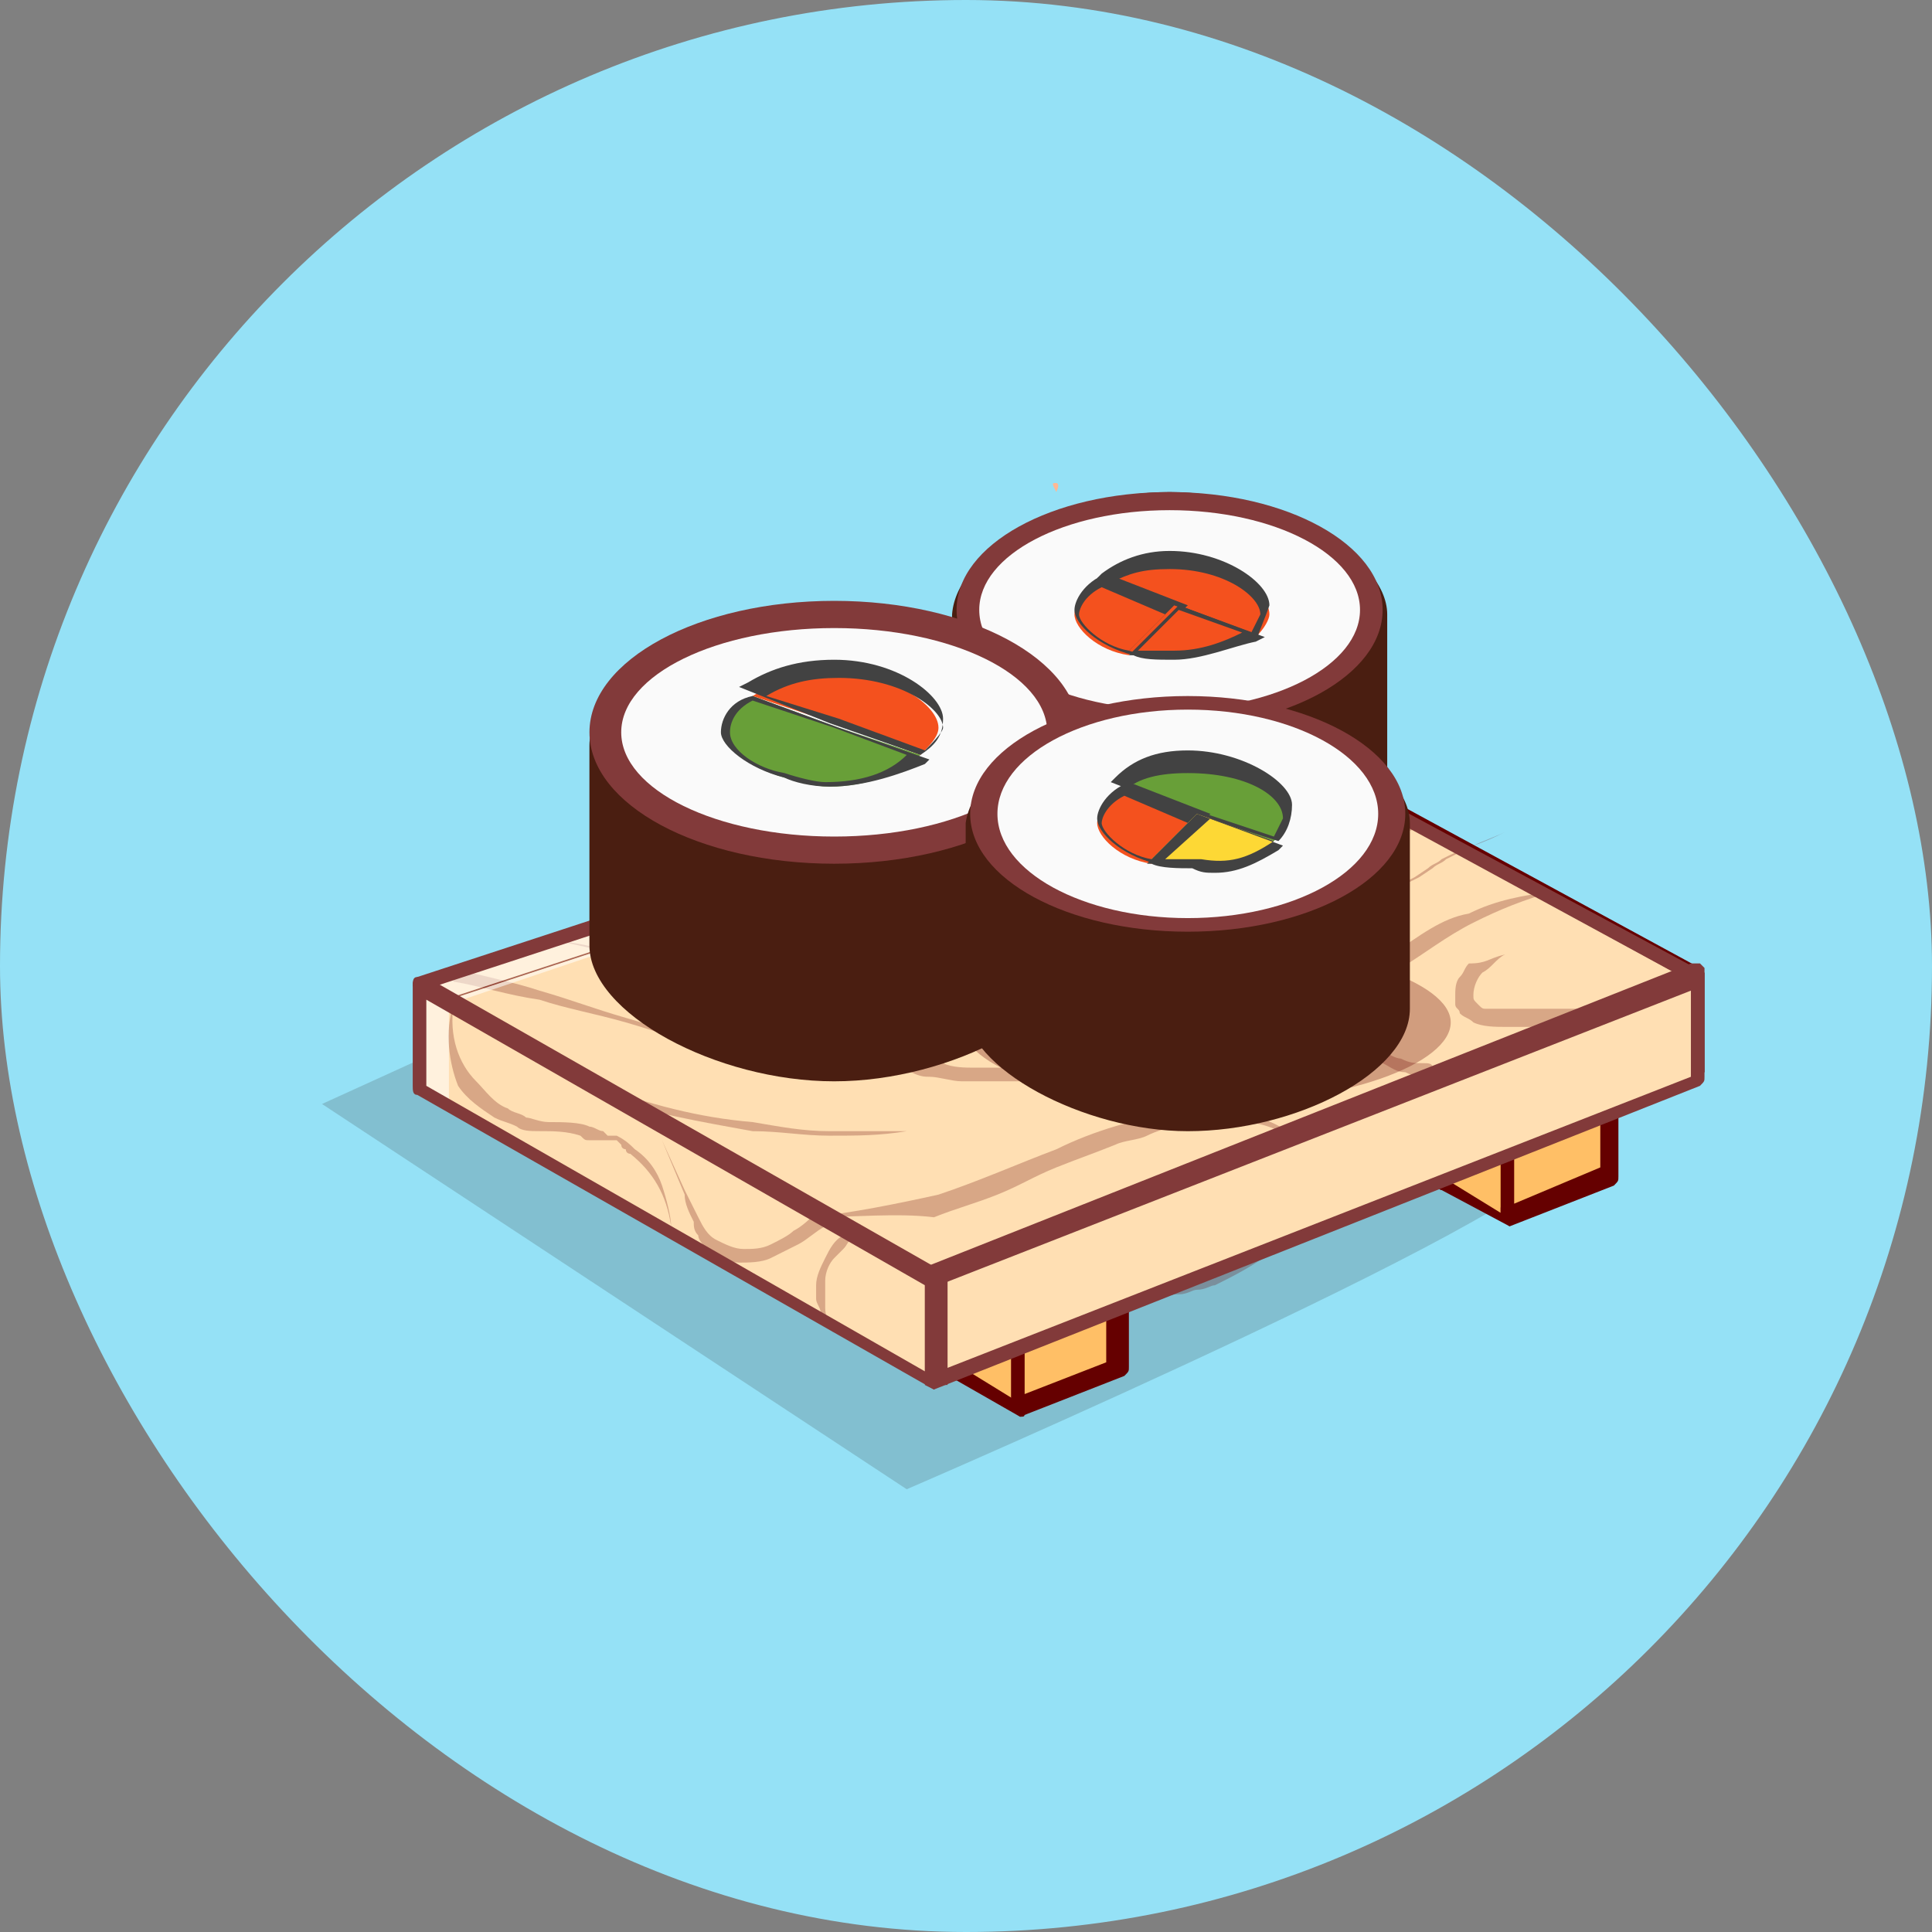 <svg width="48" height="48" viewBox="0 0 48 48" fill="none" xmlns="http://www.w3.org/2000/svg">
    <rect x="0" y="0" width="48" height="48" fill="#808080" stroke="none"/>
    <rect width="48" height="48" rx="24" fill="#95E1F6"/>
    <path opacity="0.2" d="M29.509 17.63L8 27.428L22.527 37C22.527 37 39.532 29.68 38.856 28.554C38.068 27.653 29.509 17.63 29.509 17.63Z" fill="#3A3A3A"/>
    <path d="M26.242 12.225C26.017 12.225 26.017 12.225 26.242 12.225C26.13 12 26.13 12 26.242 12C26.242 12 26.355 12 26.242 12.225Z" fill="#FFB894"/>
    <g opacity="0.3">
        <path d="M26.356 29.568C26.244 29.568 26.131 29.568 26.018 29.568C25.793 29.455 25.568 29.343 25.455 29.117C25.343 28.892 25.343 28.667 25.343 28.442C25.455 28.217 25.568 27.991 25.793 27.879C26.018 27.766 26.244 27.766 26.469 27.766C27.032 27.991 27.257 28.442 27.145 28.78C27.032 29.343 26.694 29.568 26.356 29.568ZM26.356 27.991C26.244 27.991 26.131 27.991 26.018 28.104C25.793 28.217 25.681 28.329 25.568 28.554C25.455 28.78 25.568 29.005 25.681 29.117C25.793 29.343 25.906 29.455 26.131 29.455C26.694 29.68 27.032 29.343 27.032 28.892C27.145 28.554 27.032 27.991 26.469 27.991H26.356Z" fill="#650000"/>
    </g>
    <path d="M27.596 30.919L25.344 31.932V34.86L27.596 33.959V30.919Z" fill="#FFBF66"/>
    <path d="M25.344 34.972V31.932L27.934 30.919V33.959L25.344 34.972ZM25.344 31.932V34.747L27.821 33.846V31.031L25.344 31.932Z" fill="#650000"/>
    <path d="M23.878 34.071L25.342 33.508V34.972L23.878 34.071Z" fill="#FFBF66"/>
    <path d="M25.343 35.085L23.767 34.184L25.343 33.508V35.085ZM23.879 34.071L25.231 34.972V33.621L23.879 34.071Z" fill="#650000"/>
    <path d="M35.929 29.342L37.505 28.779V30.243L35.929 29.342Z" fill="#F7A006"/>
    <path d="M37.505 30.243L35.929 29.342L37.505 28.666V30.243ZM35.929 29.342L37.28 30.243V28.779L35.929 29.342Z" fill="#650000"/>
    <path d="M25.344 35.198C25.232 35.085 25.119 35.085 25.119 34.972V32.045C25.119 31.932 25.119 31.932 25.232 31.819L27.709 30.919C27.822 30.919 27.822 30.919 27.934 30.919L28.047 31.031V33.959C28.047 34.072 28.047 34.072 27.934 34.184L25.344 35.198ZM25.457 32.157V34.635L27.484 33.846V31.256L25.457 32.157Z" fill="#650000"/>
    <path d="M39.983 26.302L37.506 27.203V30.243L39.983 29.342V26.302Z" fill="#F7A006"/>
    <path d="M37.506 30.243V27.203L40.096 26.189V29.23L37.506 30.243ZM37.506 27.203V30.13L39.983 29.23V26.414L37.506 27.203Z" fill="#650000"/>
    <path d="M39.983 26.301L37.506 27.202V30.243L39.983 29.342V26.301Z" fill="#FFBF66"/>
    <path d="M37.507 30.468C37.394 30.356 37.281 30.356 37.281 30.243V27.315C37.281 27.203 37.281 27.203 37.394 27.09L39.871 26.189C39.984 26.189 39.984 26.189 40.097 26.189L40.209 26.302V29.23C40.209 29.342 40.209 29.342 40.097 29.455L37.507 30.468ZM37.619 27.315V29.905L39.759 29.004V26.414L37.619 27.315Z" fill="#650000"/>
    <path d="M25.343 35.198L23.767 34.297C23.654 34.297 23.654 34.072 23.654 34.072C23.654 33.959 23.88 33.959 23.88 33.959L25.343 34.86C25.456 34.86 25.456 35.085 25.456 35.085C25.456 35.198 25.456 35.198 25.343 35.198Z" fill="#650000"/>
    <path d="M37.506 30.468L35.817 29.567C35.704 29.567 35.704 29.342 35.704 29.342C35.704 29.229 35.929 29.229 35.929 29.229L37.506 30.13C37.506 30.242 37.506 30.355 37.506 30.468Z" fill="#650000"/>
    <path d="M42.122 24.162L30.523 17.855L10.365 24.5L23.203 31.819L42.122 24.162Z" fill="#FFDFB3"/>
    <path d="M23.203 31.819L10.365 24.499H10.478L30.41 17.968L42.122 24.387L23.203 31.819ZM10.478 24.499L23.203 31.707L42.235 24.049L30.636 17.743L10.478 24.499Z" fill="#650000"/>
    <g opacity="0.25">
        <path d="M13.857 23.373C14.871 23.486 15.884 23.824 16.785 24.161C17.686 24.499 18.7 24.95 19.601 25.288C20.502 25.738 21.515 26.076 22.529 26.188L22.979 26.301C23.092 26.301 23.204 26.414 23.43 26.414C23.655 26.526 23.993 26.526 24.218 26.526C24.33 26.526 24.443 26.526 24.668 26.526H24.893C25.006 26.526 25.006 26.526 25.119 26.526H25.569H26.02C26.132 26.526 26.132 26.526 26.245 26.526H26.47C26.583 26.526 26.695 26.526 26.921 26.526C27.146 26.526 27.483 26.414 27.709 26.414C28.272 26.301 28.61 26.076 29.06 25.851L29.398 25.625C29.511 25.513 29.623 25.513 29.736 25.4C29.961 25.288 30.186 25.175 30.412 24.95C30.524 24.837 30.637 24.837 30.749 24.724L30.974 24.612L31.2 24.499L31.538 24.274L31.875 24.049C32.326 23.711 32.776 23.373 33.114 23.148C33.565 22.81 34.015 22.472 34.353 22.247L34.691 22.022C34.803 22.022 34.803 21.909 34.916 21.909L35.141 21.797L35.479 21.571C35.592 21.459 35.704 21.459 35.817 21.346C36.042 21.233 36.267 21.121 36.605 21.008C36.83 20.896 37.168 20.783 37.394 20.67C37.168 20.783 36.943 20.896 36.605 21.008C36.38 21.121 36.155 21.233 35.929 21.346C35.817 21.459 35.704 21.459 35.592 21.571L35.254 21.797L35.029 21.909C34.916 21.909 34.916 22.022 34.803 22.022L34.465 22.247C33.565 22.923 32.776 23.486 31.988 24.161C31.538 24.499 31.087 24.837 30.749 25.062C30.524 25.175 30.299 25.4 30.074 25.513C29.961 25.625 29.848 25.625 29.736 25.738L28.835 26.188C28.272 26.414 27.934 26.639 27.371 26.752C27.146 26.864 26.808 26.864 26.583 26.864C26.47 26.864 26.357 26.864 26.132 26.864H25.907C25.794 26.864 25.794 26.864 25.682 26.864H25.231H24.781C24.668 26.864 24.668 26.864 24.556 26.864H24.33C24.218 26.864 24.105 26.864 23.88 26.864C23.655 26.864 23.317 26.752 23.092 26.752C22.979 26.752 22.866 26.752 22.641 26.639L22.191 26.526C22.078 26.526 21.965 26.414 21.74 26.414C21.628 26.414 21.515 26.301 21.29 26.301C21.065 26.188 20.727 26.076 20.502 26.076C19.939 25.851 19.601 25.625 19.038 25.513C18.474 25.288 18.137 25.062 17.686 24.837C17.236 24.612 16.785 24.387 16.335 24.161C15.997 23.824 14.871 23.598 13.857 23.373Z" fill="#650000"/>
        <path d="M21.177 20.896C21.852 21.572 22.753 21.91 23.654 22.022C24.105 22.135 24.555 22.022 25.006 22.022C25.456 21.91 25.907 21.797 26.244 21.572C26.695 21.234 27.033 21.009 27.258 20.783C27.596 20.446 27.933 20.108 28.159 19.883L28.722 19.319C28.947 19.094 29.06 18.982 29.285 18.756C29.623 18.419 29.96 18.081 30.298 17.855C29.623 18.531 29.172 19.207 28.497 19.995C28.159 20.333 27.821 20.783 27.596 21.009C27.258 21.346 26.807 21.684 26.47 21.91C26.244 22.022 26.019 22.135 25.794 22.247C25.569 22.36 25.343 22.36 25.006 22.473C24.442 22.585 24.105 22.585 23.542 22.473C23.316 22.473 23.091 22.36 22.753 22.247C22.528 22.135 22.303 22.022 22.078 21.91C21.74 21.684 21.515 21.346 21.177 20.896Z" fill="#650000"/>
        <path d="M36.043 26.752C35.817 26.752 35.705 26.752 35.48 26.752C35.254 26.752 35.142 26.752 34.916 26.639C34.691 26.639 34.579 26.527 34.353 26.414C34.128 26.301 34.016 26.189 33.903 25.964C33.79 25.738 33.678 25.513 33.678 25.288C33.678 25.063 33.79 24.837 33.79 24.612C34.016 24.274 34.241 23.937 34.579 23.711C35.254 23.261 35.817 22.81 36.493 22.698C37.169 22.36 37.844 22.247 38.633 22.135C37.844 22.36 37.281 22.585 36.606 22.923C35.93 23.261 35.367 23.711 34.804 24.049C34.691 24.162 34.579 24.274 34.353 24.387C34.241 24.5 34.128 24.612 34.016 24.837C33.903 24.95 33.903 25.175 33.903 25.288C33.903 25.401 33.903 25.626 34.016 25.738C34.128 25.851 34.241 25.964 34.353 26.076C34.466 26.189 34.691 26.301 34.804 26.301C35.029 26.414 35.142 26.414 35.367 26.414C35.48 26.414 35.592 26.414 35.592 26.527C35.93 26.752 35.93 26.752 36.043 26.752Z" fill="#650000"/>
        <path d="M20.163 30.243C21.177 30.131 22.303 29.905 23.316 29.68C24.33 29.342 25.343 28.892 26.244 28.554C27.145 28.104 28.271 27.766 29.285 27.653C29.848 27.541 30.298 27.653 30.861 27.653C31.424 27.766 31.875 27.991 32.325 28.329C31.762 28.104 31.424 27.878 30.861 27.878C30.636 27.878 30.298 27.878 30.073 27.878C29.848 27.878 29.51 27.878 29.285 27.991C29.059 27.991 28.722 28.104 28.496 28.216C28.271 28.329 27.933 28.329 27.708 28.441C27.145 28.667 26.807 28.779 26.244 29.004C25.681 29.23 25.343 29.455 24.78 29.68C24.217 29.905 23.767 30.018 23.204 30.243C22.303 30.131 21.177 30.243 20.163 30.243Z" fill="#650000"/>
        <path d="M14.87 26.977C16.109 27.428 17.348 27.766 18.699 27.878C19.375 27.991 19.938 28.104 20.613 28.104C21.289 28.104 21.852 28.104 22.528 28.104C21.852 28.216 21.289 28.216 20.613 28.216C19.938 28.216 19.375 28.104 18.699 28.104C17.46 27.878 16.109 27.653 14.87 27.203V26.977Z" fill="#650000"/>
        <path d="M31.426 26.189C31.538 26.076 31.651 26.076 31.764 26.076C31.876 26.076 31.989 26.076 32.102 26.076C32.214 26.076 32.327 26.076 32.439 26.189C32.552 26.189 32.664 26.301 32.777 26.414C32.664 26.527 32.552 26.527 32.439 26.527C32.327 26.527 32.214 26.527 32.102 26.527C31.989 26.527 31.876 26.527 31.764 26.414C31.651 26.301 31.651 26.301 31.426 26.189Z" fill="#650000"/>
        <path d="M23.316 20.221C23.654 20.446 23.992 20.558 24.33 20.558C24.668 20.558 25.006 20.558 25.231 20.446C25.569 20.333 25.907 20.108 26.132 19.883C26.357 19.658 26.582 19.32 26.92 18.982C26.807 19.32 26.695 19.77 26.47 19.995C26.357 20.108 26.244 20.333 26.019 20.446C25.794 20.558 25.681 20.671 25.456 20.784C25.006 20.896 24.668 20.896 24.33 20.896C23.992 20.671 23.767 20.446 23.316 20.221Z" fill="#650000"/>
        <path d="M37.394 23.711C37.169 23.824 37.056 24.049 36.831 24.162C36.718 24.274 36.606 24.5 36.606 24.725C36.606 24.838 36.606 24.838 36.718 24.95C36.831 25.063 36.831 25.063 36.944 25.063H37.056H37.169C37.281 25.063 37.394 25.063 37.507 25.063C37.619 25.063 37.732 25.063 37.844 25.063H38.182C38.407 25.063 38.633 25.063 38.858 25.063C39.308 25.063 39.759 25.063 40.209 25.063C39.759 25.175 39.308 25.288 38.971 25.401C38.745 25.401 38.52 25.513 38.295 25.513H37.732C37.619 25.513 37.507 25.513 37.394 25.513C37.169 25.513 36.831 25.513 36.606 25.401C36.493 25.288 36.38 25.288 36.268 25.175C36.268 25.063 36.155 25.063 36.155 24.95C36.155 24.838 36.155 24.838 36.155 24.725C36.155 24.612 36.155 24.387 36.268 24.274C36.38 24.162 36.38 24.049 36.493 23.937C36.944 23.937 36.944 23.824 37.394 23.711Z" fill="#650000"/>
        <path d="M17.798 21.91C18.587 22.36 19.149 22.811 19.938 23.036C20.726 23.261 21.402 23.712 22.303 23.937C23.091 24.162 23.879 24.274 24.78 24.162C25.005 24.162 25.231 24.162 25.456 24.049C25.568 24.049 25.681 24.049 25.794 23.937H25.906H26.019L25.906 24.049H25.794C25.681 24.049 25.568 24.162 25.456 24.162C25.231 24.162 25.005 24.274 24.78 24.274C23.879 24.387 23.091 24.274 22.303 24.049C21.402 23.824 20.726 23.599 19.938 23.261C19.149 22.923 18.474 22.585 17.686 22.247L17.798 21.91Z" fill="#650000"/>
        <path d="M27.483 23.036C27.934 22.585 28.384 22.135 28.835 21.797C29.285 21.347 29.736 21.009 30.299 20.671C30.862 20.333 31.312 19.995 31.988 19.77C32.1 19.77 32.1 19.657 32.213 19.657L32.438 19.545H32.664H32.776H32.889C33.227 19.545 33.565 19.545 33.79 19.545L33.677 19.995C33.339 19.995 33.001 19.883 32.776 19.995H32.664H32.551H32.326H32.1C31.988 19.995 31.988 19.995 31.875 20.108C31.2 20.333 30.749 20.558 30.186 20.896C29.623 21.234 29.173 21.572 28.61 21.91C28.497 22.135 27.934 22.473 27.483 23.036Z" fill="#650000"/>
        <path d="M26.695 24.838C27.596 24.613 28.272 24.162 28.948 23.824C29.736 23.374 30.299 22.924 30.975 22.36C31.65 21.797 32.326 21.459 33.114 21.122C33.34 21.009 33.565 20.896 33.79 20.896C33.903 20.896 34.015 20.784 34.128 20.784C34.24 20.784 34.353 20.784 34.466 20.671C34.916 20.559 35.367 20.559 35.704 20.559C35.254 20.559 34.803 20.671 34.578 20.784C34.466 20.784 34.353 20.896 34.24 20.896C34.128 20.896 34.015 21.009 33.903 21.009C33.677 21.122 33.452 21.234 33.339 21.347C32.551 21.797 31.988 22.248 31.2 22.698C30.524 23.261 29.849 23.599 29.06 24.05C28.722 24.275 28.272 24.5 27.934 24.613C27.484 24.725 27.033 24.838 26.695 24.838Z" fill="#650000"/>
        <path d="M11.268 24.05C12.056 24.275 12.732 24.388 13.407 24.613C14.195 24.838 14.759 25.063 15.547 25.288C16.335 25.514 16.898 25.739 17.686 25.964C18.475 26.189 19.038 26.527 19.826 26.753C19.038 26.527 18.475 26.302 17.686 26.077C16.898 25.852 16.335 25.626 15.547 25.401C14.759 25.176 14.083 25.063 13.407 24.838C12.619 24.726 11.943 24.5 11.268 24.388V24.05Z" fill="#650000"/>
    </g>
    <path d="M42.123 26.864L23.204 34.297V31.819L42.123 24.162V26.864Z" fill="#F7A006"/>
    <path d="M23.204 34.297V31.706L42.236 24.049V26.752L23.204 34.297ZM23.317 31.819V34.297L42.348 26.639V24.161L23.317 31.819Z" fill="#650000"/>
    <g opacity="0.25">
        <path d="M32.212 27.99C32.325 28.215 32.438 28.553 32.438 28.779C32.438 28.891 32.438 29.004 32.438 29.229C32.438 29.342 32.438 29.342 32.438 29.454C32.438 29.567 32.438 29.567 32.438 29.679C32.438 29.905 32.325 30.242 32.1 30.468C31.987 30.693 31.762 30.918 31.537 31.143C31.086 31.481 30.636 31.706 30.185 31.932C30.073 31.932 29.96 32.044 29.735 32.044C29.622 32.044 29.51 32.157 29.285 32.157C29.172 32.157 29.059 32.157 28.834 32.27C28.721 32.27 28.609 32.27 28.384 32.382C28.158 32.382 27.82 32.495 27.595 32.495C27.37 32.495 27.032 32.495 26.807 32.495C26.244 32.495 25.794 32.495 25.343 32.495C24.78 32.495 24.442 32.607 23.992 32.833C23.767 32.945 23.541 33.058 23.316 33.17L23.203 33.283L23.091 33.396C22.978 33.508 22.866 33.508 22.753 33.621C22.978 33.396 23.091 33.283 23.316 33.058C23.541 32.833 23.767 32.72 23.992 32.607C24.217 32.495 24.442 32.382 24.78 32.27C25.005 32.157 25.343 32.157 25.568 32.157C25.794 32.157 26.131 32.157 26.357 32.157C26.582 32.157 26.92 32.157 27.145 32.157C27.708 32.157 28.046 32.157 28.609 32.044C28.834 32.044 29.172 31.932 29.397 31.932C29.51 31.932 29.622 31.932 29.735 31.819C29.848 31.819 29.96 31.706 30.073 31.706L30.298 31.594H30.411H30.523L30.636 31.256L30.861 31.143C31.086 31.031 31.311 30.918 31.537 30.806C31.762 30.693 31.875 30.468 32.1 30.242C32.212 30.017 32.325 29.792 32.438 29.567C32.55 29.342 32.55 29.004 32.55 28.779C32.55 28.666 32.55 28.553 32.55 28.328C32.325 28.441 32.325 28.328 32.212 27.99Z" fill="#650000"/>
        <path d="M33.563 30.243C33.789 29.793 34.014 29.342 34.352 29.117C34.69 28.666 35.027 28.328 35.253 28.216C35.478 28.103 35.703 27.991 35.928 27.878C36.154 27.765 36.379 27.765 36.717 27.653C37.167 27.54 37.617 27.653 38.068 27.653C38.518 27.653 38.969 27.653 39.419 27.653C39.645 27.653 39.87 27.54 40.095 27.54C40.208 27.54 40.32 27.428 40.433 27.428C40.545 27.315 40.658 27.315 40.658 27.202C40.883 27.09 40.996 26.865 41.108 26.639C41.221 26.414 41.334 26.189 41.334 25.964C41.446 25.513 41.559 25.063 41.559 24.612H42.009C42.009 25.175 41.897 25.513 41.784 26.076C41.672 26.302 41.559 26.527 41.446 26.752C41.334 26.977 41.108 27.202 40.883 27.315C40.433 27.653 39.982 27.765 39.532 27.878C38.969 27.878 38.631 27.878 38.181 27.878C37.73 27.878 37.28 27.765 36.829 27.878C36.604 27.878 36.379 27.991 36.154 27.991C35.928 28.103 35.703 28.216 35.478 28.328C35.027 28.554 34.69 29.004 34.577 29.229C34.127 29.342 33.789 29.793 33.563 30.243Z" fill="#650000"/>
        <path d="M39.983 25.288C40.096 25.401 40.209 25.626 40.321 25.738C40.321 25.964 40.321 26.189 40.321 26.302C40.209 26.527 40.096 26.639 39.871 26.752C39.758 26.865 39.645 26.865 39.533 26.865C39.42 26.865 39.308 26.865 39.195 26.865C38.97 26.865 38.857 26.865 38.632 26.865C38.294 26.865 38.294 26.752 38.069 26.752C37.731 26.639 37.393 26.527 37.168 26.414C37.506 26.414 37.844 26.414 38.181 26.527H38.745C38.97 26.527 39.082 26.527 39.195 26.527C39.308 26.527 39.533 26.527 39.645 26.414C39.758 26.302 39.871 26.302 39.983 26.076C39.983 25.738 39.983 25.401 39.983 25.288Z" fill="#650000"/>
        <path d="M31.198 28.666C30.973 28.779 30.861 29.004 30.748 29.116C30.636 29.342 30.636 29.567 30.523 29.792C30.41 30.017 30.298 30.243 30.185 30.468C30.072 30.58 29.96 30.693 29.847 30.693C29.735 30.806 29.622 30.806 29.509 30.806C29.284 30.806 28.946 30.806 28.721 30.806C28.496 30.806 28.271 30.693 28.045 30.693C27.595 30.58 27.145 30.468 26.807 30.355C27.257 30.355 27.707 30.355 28.045 30.355C28.496 30.355 28.946 30.468 29.284 30.355C29.509 30.355 29.622 30.243 29.847 30.13C29.96 30.017 30.072 29.792 30.185 29.567C30.185 29.454 30.298 29.342 30.298 29.229C30.41 29.116 30.41 29.004 30.523 28.891C30.636 28.779 30.636 28.666 30.748 28.666C30.973 28.779 31.086 28.666 31.198 28.666Z" fill="#650000"/>
    </g>
    <path d="M35.816 29.23L37.28 28.667V30.131L35.816 29.23Z" fill="#FFBF66"/>
    <path d="M42.123 26.864L23.204 34.297V31.819L42.123 24.162V26.864Z" fill="#FFDFB3"/>
    <g opacity="0.55">
        <path d="M42.122 24.162L31.199 18.193L11.153 24.95L23.203 31.819L10.365 24.5L30.523 17.855L42.122 24.162Z" fill="white"/>
        <path d="M23.203 31.82L10.365 24.5H10.478L30.41 17.968L42.122 24.387H42.009L30.973 18.306L11.041 24.838L23.203 31.82ZM10.478 24.5L11.153 24.838L31.086 18.306L30.41 17.968L10.478 24.5Z" fill="#650000"/>
    </g>
    <path d="M23.203 31.819V34.297L11.153 27.315L10.365 27.09V24.5L11.041 24.95L23.203 31.819Z" fill="#FFDFB3"/>
    <path d="M23.316 34.297L10.365 27.09V24.5L23.316 31.819V34.297ZM10.478 27.09L23.203 34.297V31.819L10.478 24.612V27.09Z" fill="#650000"/>
    <g opacity="0.55">
        <path d="M11.153 24.95V27.315L10.365 27.09V24.5L11.041 24.95H11.153Z" fill="white"/>
        <path d="M11.153 27.315L10.365 26.864V24.274L11.041 24.725L11.153 24.837V27.315ZM10.478 27.09L11.153 27.428V24.95L11.041 24.837L10.478 24.5V27.09Z" fill="#650000"/>
    </g>
    <g opacity="0.25">
        <path d="M11.268 24.95C11.156 25.738 11.381 26.414 11.831 26.865C12.057 27.09 12.282 27.428 12.62 27.54C12.732 27.653 12.957 27.653 13.07 27.765C13.183 27.765 13.408 27.878 13.633 27.878C13.971 27.878 14.421 27.878 14.647 27.991C14.759 27.991 14.872 28.103 14.985 28.103L15.097 28.216H15.21H15.322C15.547 28.329 15.66 28.441 15.773 28.554C16.111 28.779 16.336 29.117 16.448 29.455C16.561 29.793 16.674 30.243 16.674 30.468C16.561 29.68 16.223 29.117 15.66 28.666C15.66 28.666 15.548 28.666 15.548 28.554C15.548 28.554 15.435 28.554 15.435 28.441L15.322 28.329H15.21H14.872H14.759H14.647C14.534 28.329 14.534 28.329 14.421 28.216C14.084 28.103 13.746 28.103 13.408 28.103C13.183 28.103 12.957 28.103 12.845 27.991C12.62 27.878 12.507 27.878 12.282 27.765C11.944 27.54 11.606 27.315 11.381 26.977C11.156 26.414 11.043 25.626 11.268 24.95Z" fill="#650000"/>
        <path d="M16.447 28.328L17.01 29.567C17.123 29.792 17.236 30.017 17.348 30.242C17.461 30.468 17.573 30.693 17.799 30.806C18.024 30.918 18.249 31.031 18.474 31.031C18.7 31.031 18.925 31.031 19.15 30.918C19.375 30.806 19.6 30.693 19.713 30.58C19.938 30.468 20.163 30.242 20.276 30.13L20.501 30.468C20.276 30.58 20.051 30.806 19.826 30.918C19.6 31.031 19.375 31.143 19.15 31.256C18.925 31.369 18.587 31.369 18.362 31.369C18.137 31.369 17.799 31.256 17.573 31.031C17.461 30.918 17.348 30.806 17.348 30.693C17.236 30.58 17.236 30.468 17.236 30.355C17.123 30.13 17.01 29.905 17.01 29.68L16.447 28.328Z" fill="#650000"/>
        <path d="M21.177 30.806C21.065 30.806 21.065 30.919 20.952 31.031C20.839 31.144 20.839 31.144 20.727 31.256C20.614 31.369 20.502 31.594 20.502 31.82C20.502 31.932 20.502 32.045 20.502 32.157C20.502 32.27 20.502 32.383 20.502 32.495C20.502 32.72 20.614 32.946 20.727 33.171C20.614 32.946 20.502 32.833 20.389 32.608C20.389 32.495 20.276 32.383 20.276 32.27C20.276 32.157 20.276 32.045 20.276 31.932C20.276 31.707 20.389 31.482 20.502 31.256C20.614 31.031 20.727 30.806 20.952 30.693L21.177 30.806Z" fill="#650000"/>
    </g>
    <path d="M23.204 34.522L22.979 34.41V31.819C22.979 31.707 22.866 31.594 22.979 31.482L42.01 23.936C42.123 23.936 42.123 23.936 42.236 23.936L42.348 24.049V26.752C42.348 26.864 42.348 26.864 42.236 26.977L23.204 34.522ZM23.317 31.932V34.072L42.01 26.752V24.612L23.317 31.932Z" fill="#823A3A"/>
    <path d="M23.204 34.522L10.367 27.202C10.254 27.202 10.254 27.089 10.254 26.977V24.499C10.254 24.387 10.254 24.387 10.367 24.274C10.479 24.274 10.479 24.274 10.592 24.274L23.43 31.594C23.542 31.594 23.542 31.706 23.542 31.819V34.409C23.317 34.409 23.317 34.409 23.204 34.522C23.317 34.522 23.317 34.522 23.204 34.522ZM10.592 26.977L22.979 34.071V31.932L10.592 24.837V26.977Z" fill="#823A3A"/>
    <path d="M10.479 24.612C10.367 24.612 10.367 24.612 10.254 24.499C10.254 24.387 10.254 24.274 10.367 24.274L30.299 17.743H30.412L42.123 24.049C42.236 24.049 42.236 24.274 42.236 24.274C42.236 24.387 42.011 24.387 42.011 24.387L30.412 18.081L10.479 24.612Z" fill="#823A3A"/>
    <g opacity="0.3">
        <path d="M36.043 25.401C36.043 26.415 33.453 27.428 29.962 27.428C26.471 27.428 23.881 26.527 23.881 25.401C23.881 25.176 23.993 25.064 24.106 24.838C23.881 24.838 23.543 24.838 23.317 24.838C19.939 24.838 17.236 23.937 17.236 22.811C17.236 21.798 19.826 20.784 23.317 20.784C26.696 20.784 29.398 21.685 29.398 22.811C29.398 23.036 29.286 23.149 29.173 23.374C29.398 23.374 29.736 23.374 29.962 23.374C33.34 23.487 36.043 24.388 36.043 25.401Z" fill="#650000"/>
    </g>
    <path d="M29.06 12.225C31.65 12.225 34.465 13.801 34.465 15.265V19.77C34.465 21.234 31.875 22.81 29.06 22.81C26.244 22.81 23.654 21.234 23.654 19.77V15.265C23.767 13.689 26.47 12.225 29.06 12.225Z" fill="#4A1E11"/>
    <path d="M29.058 18.081C31.982 18.081 34.351 16.77 34.351 15.152C34.351 13.536 31.982 12.225 29.058 12.225C26.135 12.225 23.766 13.536 23.766 15.152C23.766 16.77 26.135 18.081 29.058 18.081Z" fill="#823A3A"/>
    <path d="M29.059 17.63C31.671 17.63 33.789 16.521 33.789 15.152C33.789 13.784 31.671 12.675 29.059 12.675C26.447 12.675 24.329 13.784 24.329 15.152C24.329 16.521 26.447 17.63 29.059 17.63Z" fill="#FAFAFA"/>
    <path d="M29.286 15.152L31.201 15.827C31.426 15.602 31.538 15.377 31.538 15.264C31.538 14.701 30.525 14.025 29.174 14.025C28.385 14.025 27.935 14.251 27.484 14.476L29.286 15.152Z" fill="#F4511E"/>
    <path d="M31.2 15.94L29.286 15.265L27.259 14.364L27.371 14.251C27.822 13.913 28.385 13.688 29.061 13.688C30.412 13.688 31.538 14.476 31.538 15.039C31.425 15.377 31.313 15.602 31.2 15.94ZM29.286 15.039L31.088 15.715C31.2 15.49 31.313 15.265 31.313 15.265C31.313 14.814 30.412 14.138 29.061 14.138C28.385 14.138 28.047 14.251 27.597 14.476L29.286 15.039Z" fill="#424242"/>
    <path d="M27.371 14.477C26.921 14.702 26.695 15.04 26.695 15.265C26.695 15.603 27.258 16.166 28.047 16.278L29.173 15.152L27.371 14.477Z" fill="#F4511E"/>
    <path d="M28.159 16.278C27.258 16.053 26.695 15.49 26.695 15.152C26.695 14.927 26.921 14.476 27.484 14.251L29.511 15.039L28.159 16.278ZM27.371 14.589C26.921 14.814 26.808 15.152 26.808 15.264C26.808 15.49 27.371 16.053 28.047 16.165L28.948 15.264L27.371 14.589Z" fill="#424242"/>
    <path d="M31.086 15.716L29.172 15.04L28.046 16.166C28.384 16.279 28.722 16.279 29.059 16.279C29.848 16.279 30.636 15.941 31.086 15.716Z" fill="#F4511E"/>
    <path d="M29.172 16.391C28.722 16.391 28.384 16.391 28.159 16.279H28.046L29.285 15.04L31.424 15.828L31.199 15.941C30.636 16.054 29.848 16.391 29.172 16.391ZM28.271 16.166C28.496 16.166 28.834 16.166 29.172 16.166C29.848 16.166 30.411 15.941 30.861 15.716L29.285 15.153L28.271 16.166Z" fill="#424242"/>
    <path d="M20.725 15.04C23.653 15.04 26.806 16.73 26.806 18.419V23.486C26.806 25.176 23.653 26.865 20.725 26.865C17.797 26.865 14.644 25.176 14.644 23.486V18.532C14.644 16.73 17.797 15.04 20.725 15.04Z" fill="#4A1E11"/>
    <path d="M20.726 21.459C24.084 21.459 26.807 19.997 26.807 18.194C26.807 16.39 24.084 14.928 20.726 14.928C17.367 14.928 14.645 16.39 14.645 18.194C14.645 19.997 17.367 21.459 20.726 21.459Z" fill="#823A3A"/>
    <path d="M20.726 20.784C23.649 20.784 26.019 19.624 26.019 18.194C26.019 16.763 23.649 15.604 20.726 15.604C17.803 15.604 15.434 16.763 15.434 18.194C15.434 19.624 17.803 20.784 20.726 20.784Z" fill="#FAFAFA"/>
    <path d="M20.726 17.967L22.866 18.756C23.091 18.53 23.316 18.305 23.316 18.08C23.316 17.517 22.19 16.729 20.726 16.729C19.938 16.729 19.262 16.954 18.699 17.292L20.726 17.967Z" fill="#F4511E"/>
    <path d="M22.867 18.756L20.615 17.968L18.362 17.067L18.587 16.954C19.151 16.616 19.826 16.391 20.727 16.391C22.304 16.391 23.43 17.292 23.43 17.855C23.43 18.305 23.205 18.531 22.867 18.756ZM20.84 17.855L22.979 18.643C23.092 18.531 23.43 18.193 23.43 18.08C23.43 17.63 22.416 16.842 20.84 16.842C20.164 16.842 19.601 16.954 19.038 17.292L20.84 17.855Z" fill="#424242"/>
    <path d="M20.838 18.08L18.698 17.292C18.248 17.517 18.023 17.855 18.023 18.193C18.023 18.643 18.698 19.094 19.486 19.319C19.824 19.432 20.275 19.544 20.613 19.544C21.514 19.544 22.414 19.206 22.865 18.756L20.838 18.08Z" fill="#689F38"/>
    <path d="M20.614 19.544C20.163 19.544 19.713 19.432 19.488 19.319C18.587 19.094 17.911 18.531 17.911 18.193C17.911 17.855 18.136 17.405 18.699 17.292L20.839 18.08L23.091 18.869L22.979 18.981C22.416 19.206 21.515 19.544 20.614 19.544ZM18.699 17.405C18.249 17.63 18.136 17.968 18.136 18.193C18.136 18.643 18.812 19.094 19.488 19.206C19.826 19.319 20.276 19.432 20.501 19.432C21.402 19.432 22.078 19.206 22.528 18.756L20.726 18.08L18.699 17.405Z" fill="#424242"/>
    <path d="M29.51 17.405C32.1 17.405 35.028 18.982 35.028 20.446V25.063C35.028 26.64 32.213 28.104 29.51 28.104C26.92 28.104 23.992 26.527 23.992 25.063V20.446C24.217 18.869 27.033 17.405 29.51 17.405Z" fill="#4A1E11"/>
    <path d="M29.509 23.148C32.494 23.148 34.914 21.837 34.914 20.22C34.914 18.603 32.494 17.293 29.509 17.293C26.524 17.293 24.104 18.603 24.104 20.22C24.104 21.837 26.524 23.148 29.509 23.148Z" fill="#823A3A"/>
    <path d="M29.511 22.81C32.123 22.81 34.241 21.65 34.241 20.22C34.241 18.79 32.123 17.63 29.511 17.63C26.899 17.63 24.781 18.79 24.781 20.22C24.781 21.65 26.899 22.81 29.511 22.81Z" fill="#FAFAFA"/>
    <path d="M29.622 20.22L31.648 20.896C31.874 20.671 31.986 20.446 31.986 20.333C31.986 19.77 30.973 19.094 29.509 19.094C28.721 19.094 28.157 19.32 27.707 19.657L29.622 20.22Z" fill="#689F38"/>
    <path d="M31.762 20.896L29.623 20.221L27.596 19.432L27.708 19.32C28.159 18.869 28.722 18.644 29.51 18.644C30.861 18.644 32.1 19.432 32.1 19.995C32.1 20.333 31.988 20.671 31.762 20.896ZM29.623 20.108L31.65 20.784C31.762 20.558 31.875 20.333 31.875 20.333C31.875 19.77 30.974 19.207 29.51 19.207C28.834 19.207 28.271 19.32 27.933 19.658L29.623 20.108Z" fill="#424242"/>
    <path d="M27.934 19.658C27.484 19.883 27.259 20.221 27.259 20.447C27.259 20.784 27.822 21.347 28.61 21.46L29.736 20.334L27.934 19.658Z" fill="#F4511E"/>
    <path d="M28.723 21.46C27.822 21.234 27.259 20.671 27.259 20.334C27.259 20.108 27.484 19.658 28.047 19.433L30.074 20.221L28.723 21.46ZM27.934 19.77C27.484 19.996 27.371 20.334 27.371 20.446C27.371 20.671 27.934 21.234 28.61 21.347L29.511 20.446L27.934 19.77Z" fill="#424242"/>
    <path d="M31.649 20.896L29.735 20.221L28.608 21.347C28.946 21.459 29.284 21.459 29.622 21.459C30.523 21.685 31.198 21.347 31.649 20.896Z" fill="#FDD835"/>
    <path d="M30.186 21.685C29.961 21.685 29.848 21.685 29.623 21.572C29.285 21.572 28.835 21.572 28.61 21.459H28.497L29.736 20.221L31.875 21.009L31.763 21.122C31.2 21.459 30.749 21.685 30.186 21.685ZM28.948 21.347C29.173 21.347 29.511 21.347 29.848 21.347C30.524 21.459 30.974 21.347 31.65 20.896L30.074 20.333L28.948 21.347Z" fill="#424242"/>
</svg>
